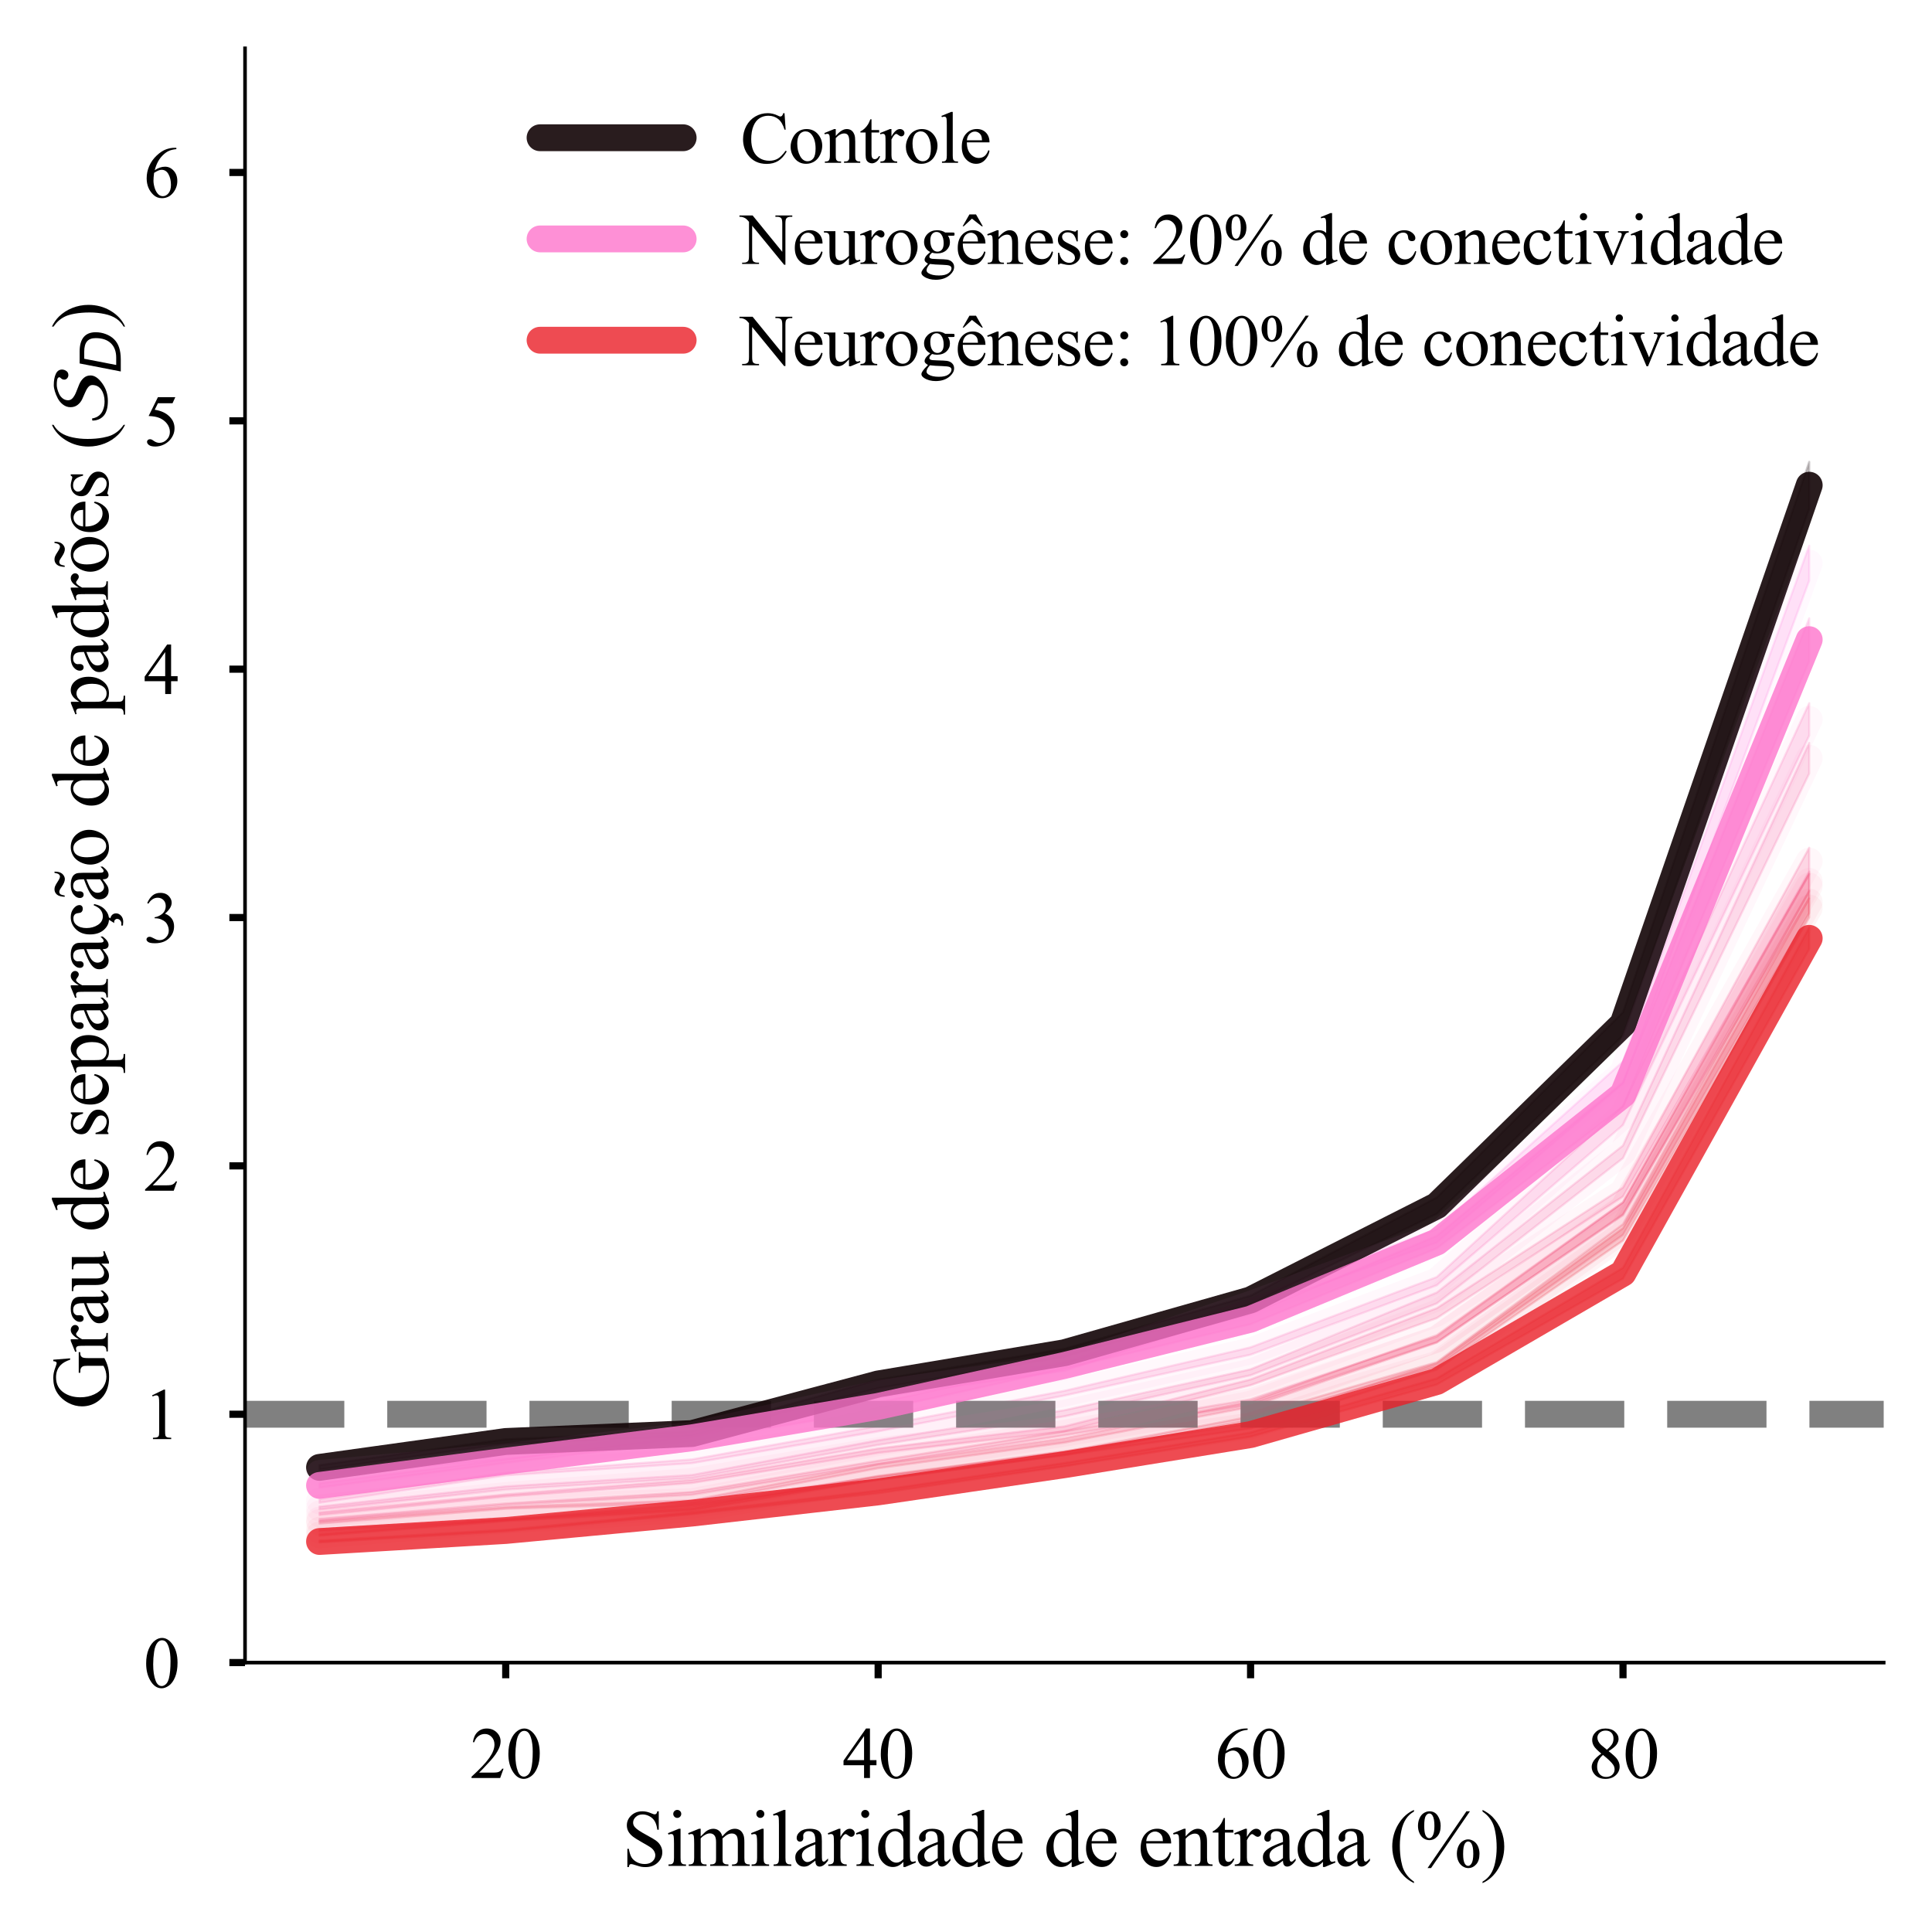 <?xml version="1.0" encoding="utf-8" standalone="no"?>
<!DOCTYPE svg PUBLIC "-//W3C//DTD SVG 1.1//EN"
  "http://www.w3.org/Graphics/SVG/1.1/DTD/svg11.dtd">
<svg xmlns:xlink="http://www.w3.org/1999/xlink" width="432pt" height="432pt" viewBox="0 0 432 432" xmlns="http://www.w3.org/2000/svg" version="1.1">
 <defs>
  <style type="text/css">*{stroke-linejoin: round; stroke-linecap: butt}</style>
 </defs>
 <g id="figure_1">
  <g id="patch_1">
   <path d="M 0 432 
L 432 432 
L 432 0 
L 0 0 
z
" style="fill: #ffffff"/>
  </g>
  <g id="axes_1">
   <g id="patch_2">
    <path d="M 54.79 371.761 
L 421.2 371.761 
L 421.2 10.8 
L 54.79 10.8 
z
" style="fill: #ffffff"/>
   </g>
   <g id="FillBetweenPolyCollection_1">
    <defs>
     <path id="m4380fefe47" d="M 71.445 -104.381 
L 71.445 -103.402 
L 113.082 -109.188 
L 154.72 -110.955 
L 196.357 -121.601 
L 237.995 -128.642 
L 279.632 -140.386 
L 321.27 -160.607 
L 362.908 -200.467 
L 404.545 -318.285 
L 404.545 -328.73 
L 404.545 -328.73 
L 362.908 -205.662 
L 321.27 -164.232 
L 279.632 -142.276 
L 237.995 -130.397 
L 196.357 -123.49 
L 154.72 -111.944 
L 113.082 -110.175 
L 71.445 -104.381 
z
" style="stroke: #120406; stroke-opacity: 0.2; stroke-width: 0.48"/>
    </defs>
    <g clip-path="url(#pf87f81bb89)">
     <use xlink:href="#m4380fefe47" x="0" y="432" style="fill: #120406; fill-opacity: 0.2; stroke: #120406; stroke-opacity: 0.2; stroke-width: 0.48"/>
    </g>
   </g>
   <g id="FillBetweenPolyCollection_2">
    <defs>
     <path id="mff2156a111" d="M 71.445 -103.085 
L 71.445 -102.005 
L 113.082 -105.729 
L 154.72 -110.442 
L 196.357 -119.566 
L 237.995 -125.462 
L 279.632 -139.095 
L 321.27 -154.173 
L 362.908 -189.65 
L 404.545 -302.182 
L 404.545 -309.986 
L 404.545 -309.986 
L 362.908 -194.655 
L 321.27 -157.166 
L 279.632 -141.614 
L 237.995 -127.202 
L 196.357 -121.28 
L 154.72 -111.659 
L 113.082 -106.865 
L 71.445 -103.085 
z
" style="stroke: #ff80df; stroke-opacity: 0.2; stroke-width: 0.48"/>
    </defs>
    <g clip-path="url(#pf87f81bb89)">
     <use xlink:href="#mff2156a111" x="0" y="432" style="fill: #ff80df; fill-opacity: 0.2; stroke: #ff80df; stroke-opacity: 0.2; stroke-width: 0.48"/>
    </g>
   </g>
   <g id="FillBetweenPolyCollection_3">
    <defs>
     <path id="m3258fe7ca3" d="M 71.445 -100.333 
L 71.445 -99.377 
L 113.082 -104.908 
L 154.72 -109.947 
L 196.357 -116.674 
L 237.995 -125.958 
L 279.632 -135.909 
L 321.27 -152.873 
L 362.908 -184.544 
L 404.545 -284.202 
L 404.545 -293.743 
L 404.545 -293.743 
L 362.908 -190.026 
L 321.27 -155.664 
L 279.632 -138.133 
L 237.995 -127.397 
L 196.357 -118.38 
L 154.72 -111.062 
L 113.082 -105.67 
L 71.445 -100.333 
z
" style="stroke: #fd75cb; stroke-opacity: 0.2; stroke-width: 0.48"/>
    </defs>
    <g clip-path="url(#pf87f81bb89)">
     <use xlink:href="#m3258fe7ca3" x="0" y="432" style="fill: #fd75cb; fill-opacity: 0.2; stroke: #fd75cb; stroke-opacity: 0.2; stroke-width: 0.48"/>
    </g>
   </g>
   <g id="FillBetweenPolyCollection_4">
    <defs>
     <path id="m4ef3c388be" d="M 71.445 -96.761 
L 71.445 -95.979 
L 113.082 -102.106 
L 154.72 -104.844 
L 196.357 -111.941 
L 237.995 -119.952 
L 279.632 -129.093 
L 321.27 -144.611 
L 362.908 -180.455 
L 404.545 -267.534 
L 404.545 -274.769 
L 404.545 -274.769 
L 362.908 -184.714 
L 321.27 -146.453 
L 279.632 -130.738 
L 237.995 -121.009 
L 196.357 -113.131 
L 154.72 -105.677 
L 113.082 -102.685 
L 71.445 -96.761 
z
" style="stroke: #fa6ab6; stroke-opacity: 0.2; stroke-width: 0.48"/>
    </defs>
    <g clip-path="url(#pf87f81bb89)">
     <use xlink:href="#m4ef3c388be" x="0" y="432" style="fill: #fa6ab6; fill-opacity: 0.2; stroke: #fa6ab6; stroke-opacity: 0.2; stroke-width: 0.48"/>
    </g>
   </g>
   <g id="FillBetweenPolyCollection_5">
    <defs>
     <path id="mcb833da465" d="M 71.445 -95.145 
L 71.445 -94.51 
L 113.082 -98.92 
L 154.72 -101.49 
L 196.357 -108.912 
L 237.995 -115.304 
L 279.632 -124.497 
L 321.27 -140.555 
L 362.908 -173.046 
L 404.545 -259.05 
L 404.545 -265.886 
L 404.545 -265.886 
L 362.908 -175.865 
L 321.27 -142.992 
L 279.632 -125.809 
L 237.995 -116.677 
L 196.357 -109.958 
L 154.72 -102.181 
L 113.082 -99.64 
L 71.445 -95.145 
z
" style="stroke: #f860a2; stroke-opacity: 0.2; stroke-width: 0.48"/>
    </defs>
    <g clip-path="url(#pf87f81bb89)">
     <use xlink:href="#mcb833da465" x="0" y="432" style="fill: #f860a2; fill-opacity: 0.2; stroke: #f860a2; stroke-opacity: 0.2; stroke-width: 0.48"/>
    </g>
   </g>
   <g id="FillBetweenPolyCollection_6">
    <defs>
     <path id="m3fe65a1f4e" d="M 71.445 -93.791 
L 71.445 -93.219 
L 113.082 -97.372 
L 154.72 -100.403 
L 196.357 -107.149 
L 237.995 -111.953 
L 279.632 -122.272 
L 321.27 -137.27 
L 362.908 -164.471 
L 404.545 -236.464 
L 404.545 -242.445 
L 404.545 -242.445 
L 362.908 -166.456 
L 321.27 -139.484 
L 279.632 -123.546 
L 237.995 -113.053 
L 196.357 -108.137 
L 154.72 -101.103 
L 113.082 -97.845 
L 71.445 -93.791 
z
" style="stroke: #f6548d; stroke-opacity: 0.2; stroke-width: 0.48"/>
    </defs>
    <g clip-path="url(#pf87f81bb89)">
     <use xlink:href="#m3fe65a1f4e" x="0" y="432" style="fill: #f6548d; fill-opacity: 0.2; stroke: #f6548d; stroke-opacity: 0.2; stroke-width: 0.48"/>
    </g>
   </g>
   <g id="FillBetweenPolyCollection_7">
    <defs>
     <path id="m12ccc9a792" d="M 71.445 -92.357 
L 71.445 -91.869 
L 113.082 -95.47 
L 154.72 -97.751 
L 196.357 -104.63 
L 237.995 -111.056 
L 279.632 -117.958 
L 321.27 -131.897 
L 362.908 -160.264 
L 404.545 -232.743 
L 404.545 -237.101 
L 404.545 -237.101 
L 362.908 -163.123 
L 321.27 -133.122 
L 279.632 -119.121 
L 237.995 -111.976 
L 196.357 -105.37 
L 154.72 -98.412 
L 113.082 -95.86 
L 71.445 -92.357 
z
" style="stroke: #f34979; stroke-opacity: 0.2; stroke-width: 0.48"/>
    </defs>
    <g clip-path="url(#pf87f81bb89)">
     <use xlink:href="#m12ccc9a792" x="0" y="432" style="fill: #f34979; fill-opacity: 0.2; stroke: #f34979; stroke-opacity: 0.2; stroke-width: 0.48"/>
    </g>
   </g>
   <g id="FillBetweenPolyCollection_8">
    <defs>
     <path id="m54a82aa629" d="M 71.445 -91.839 
L 71.445 -91.316 
L 113.082 -94.634 
L 154.72 -95.909 
L 196.357 -103.7 
L 237.995 -109.416 
L 279.632 -117.418 
L 321.27 -131.785 
L 362.908 -160.482 
L 404.545 -231.183 
L 404.545 -236.568 
L 404.545 -236.568 
L 362.908 -163.187 
L 321.27 -133.467 
L 279.632 -118.608 
L 237.995 -110.402 
L 196.357 -104.617 
L 154.72 -96.544 
L 113.082 -95.089 
L 71.445 -91.839 
z
" style="stroke: #f13f65; stroke-opacity: 0.2; stroke-width: 0.48"/>
    </defs>
    <g clip-path="url(#pf87f81bb89)">
     <use xlink:href="#m54a82aa629" x="0" y="432" style="fill: #f13f65; fill-opacity: 0.2; stroke: #f13f65; stroke-opacity: 0.2; stroke-width: 0.48"/>
    </g>
   </g>
   <g id="FillBetweenPolyCollection_9">
    <defs>
     <path id="mfffcfa3ec0" d="M 71.445 -90.067 
L 71.445 -89.646 
L 113.082 -92.1 
L 154.72 -95.231 
L 196.357 -101.054 
L 237.995 -106.658 
L 279.632 -114.494 
L 321.27 -126.396 
L 362.908 -155.886 
L 404.545 -227.821 
L 404.545 -232.814 
L 404.545 -232.814 
L 362.908 -158.263 
L 321.27 -127.427 
L 279.632 -115.275 
L 237.995 -107.378 
L 196.357 -101.842 
L 154.72 -95.721 
L 113.082 -92.359 
L 71.445 -90.067 
z
" style="stroke: #ef3350; stroke-opacity: 0.2; stroke-width: 0.48"/>
    </defs>
    <g clip-path="url(#pf87f81bb89)">
     <use xlink:href="#mfffcfa3ec0" x="0" y="432" style="fill: #ef3350; fill-opacity: 0.2; stroke: #ef3350; stroke-opacity: 0.2; stroke-width: 0.48"/>
    </g>
   </g>
   <g id="FillBetweenPolyCollection_10">
    <defs>
     <path id="maa55331866" d="M 71.445 -88.979 
L 71.445 -88.598 
L 113.082 -91.86 
L 154.72 -94.304 
L 196.357 -101.176 
L 237.995 -106.617 
L 279.632 -112.592 
L 321.27 -125.756 
L 362.908 -154.616 
L 404.545 -226.86 
L 404.545 -231.076 
L 404.545 -231.076 
L 362.908 -157.382 
L 321.27 -127.129 
L 279.632 -113.726 
L 237.995 -107.5 
L 196.357 -101.981 
L 154.72 -94.814 
L 113.082 -92.271 
L 71.445 -88.979 
z
" style="stroke: #ed293c; stroke-opacity: 0.2; stroke-width: 0.48"/>
    </defs>
    <g clip-path="url(#pf87f81bb89)">
     <use xlink:href="#maa55331866" x="0" y="432" style="fill: #ed293c; fill-opacity: 0.2; stroke: #ed293c; stroke-opacity: 0.2; stroke-width: 0.48"/>
    </g>
   </g>
   <g id="FillBetweenPolyCollection_11">
    <defs>
     <path id="md1035f544c" d="M 71.445 -87.524 
L 71.445 -87.115 
L 113.082 -89.622 
L 154.72 -93.422 
L 196.357 -98.109 
L 237.995 -104.115 
L 279.632 -110.756 
L 321.27 -122.418 
L 362.908 -146.111 
L 404.545 -219.793 
L 404.545 -224.582 
L 404.545 -224.582 
L 362.908 -148.522 
L 321.27 -123.772 
L 279.632 -111.691 
L 237.995 -104.862 
L 196.357 -98.704 
L 154.72 -93.916 
L 113.082 -89.935 
L 71.445 -87.524 
z
" style="stroke: #ea1e27; stroke-opacity: 0.2; stroke-width: 0.48"/>
    </defs>
    <g clip-path="url(#pf87f81bb89)">
     <use xlink:href="#md1035f544c" x="0" y="432" style="fill: #ea1e27; fill-opacity: 0.2; stroke: #ea1e27; stroke-opacity: 0.2; stroke-width: 0.48"/>
    </g>
   </g>
   <g id="matplotlib.axis_1">
    <g id="xtick_1">
     <g id="line2d_1">
      <defs>
       <path id="ma65bd1bba1" d="M 0 0 
L 0 3.5 
" style="stroke: #000000; stroke-width: 1.6"/>
      </defs>
      <g>
       <use xlink:href="#ma65bd1bba1" x="113.082" y="371.761" style="stroke: #000000; stroke-width: 1.6"/>
      </g>
     </g>
     <g id="text_1">
      <!-- 20 -->
      <g transform="translate(105.082 397.571) scale(0.16 -0.16)">
       <defs>
        <path id="TimesNewRomanPSMT-32" d="M 2934 816 
L 2638 0 
L 138 0 
L 138 116 
Q 1241 1122 1691 1759 
Q 2141 2397 2141 2925 
Q 2141 3328 1894 3587 
Q 1647 3847 1303 3847 
Q 991 3847 742 3664 
Q 494 3481 375 3128 
L 259 3128 
Q 338 3706 661 4015 
Q 984 4325 1469 4325 
Q 1984 4325 2329 3994 
Q 2675 3663 2675 3213 
Q 2675 2891 2525 2569 
Q 2294 2063 1775 1497 
Q 997 647 803 472 
L 1909 472 
Q 2247 472 2383 497 
Q 2519 522 2628 598 
Q 2738 675 2819 816 
L 2934 816 
z
" transform="scale(0.016)"/>
        <path id="TimesNewRomanPSMT-30" d="M 231 2094 
Q 231 2819 450 3342 
Q 669 3866 1031 4122 
Q 1313 4325 1613 4325 
Q 2100 4325 2488 3828 
Q 2972 3213 2972 2159 
Q 2972 1422 2759 906 
Q 2547 391 2217 158 
Q 1888 -75 1581 -75 
Q 975 -75 572 641 
Q 231 1244 231 2094 
z
M 844 2016 
Q 844 1141 1059 588 
Q 1238 122 1591 122 
Q 1759 122 1940 273 
Q 2122 425 2216 781 
Q 2359 1319 2359 2297 
Q 2359 3022 2209 3506 
Q 2097 3866 1919 4016 
Q 1791 4119 1609 4119 
Q 1397 4119 1231 3928 
Q 1006 3669 925 3112 
Q 844 2556 844 2016 
z
" transform="scale(0.016)"/>
       </defs>
       <use xlink:href="#TimesNewRomanPSMT-32"/>
       <use xlink:href="#TimesNewRomanPSMT-30" transform="translate(50 0)"/>
      </g>
     </g>
    </g>
    <g id="xtick_2">
     <g id="line2d_2">
      <g>
       <use xlink:href="#ma65bd1bba1" x="196.357" y="371.761" style="stroke: #000000; stroke-width: 1.6"/>
      </g>
     </g>
     <g id="text_2">
      <!-- 40 -->
      <g transform="translate(188.357 397.571) scale(0.16 -0.16)">
       <defs>
        <path id="TimesNewRomanPSMT-34" d="M 2978 1563 
L 2978 1119 
L 2409 1119 
L 2409 0 
L 1894 0 
L 1894 1119 
L 100 1119 
L 100 1519 
L 2066 4325 
L 2409 4325 
L 2409 1563 
L 2978 1563 
z
M 1894 1563 
L 1894 3666 
L 406 1563 
L 1894 1563 
z
" transform="scale(0.016)"/>
       </defs>
       <use xlink:href="#TimesNewRomanPSMT-34"/>
       <use xlink:href="#TimesNewRomanPSMT-30" transform="translate(50 0)"/>
      </g>
     </g>
    </g>
    <g id="xtick_3">
     <g id="line2d_3">
      <g>
       <use xlink:href="#ma65bd1bba1" x="279.632" y="371.761" style="stroke: #000000; stroke-width: 1.6"/>
      </g>
     </g>
     <g id="text_3">
      <!-- 60 -->
      <g transform="translate(271.632 397.571) scale(0.16 -0.16)">
       <defs>
        <path id="TimesNewRomanPSMT-36" d="M 2869 4325 
L 2869 4209 
Q 2456 4169 2195 4045 
Q 1934 3922 1679 3669 
Q 1425 3416 1258 3105 
Q 1091 2794 978 2366 
Q 1428 2675 1881 2675 
Q 2316 2675 2634 2325 
Q 2953 1975 2953 1425 
Q 2953 894 2631 456 
Q 2244 -75 1606 -75 
Q 1172 -75 869 213 
Q 275 772 275 1663 
Q 275 2231 503 2743 
Q 731 3256 1154 3653 
Q 1578 4050 1965 4187 
Q 2353 4325 2688 4325 
L 2869 4325 
z
M 925 2138 
Q 869 1716 869 1456 
Q 869 1156 980 804 
Q 1091 453 1309 247 
Q 1469 100 1697 100 
Q 1969 100 2183 356 
Q 2397 613 2397 1088 
Q 2397 1622 2184 2012 
Q 1972 2403 1581 2403 
Q 1463 2403 1327 2353 
Q 1191 2303 925 2138 
z
" transform="scale(0.016)"/>
       </defs>
       <use xlink:href="#TimesNewRomanPSMT-36"/>
       <use xlink:href="#TimesNewRomanPSMT-30" transform="translate(50 0)"/>
      </g>
     </g>
    </g>
    <g id="xtick_4">
     <g id="line2d_4">
      <g>
       <use xlink:href="#ma65bd1bba1" x="362.908" y="371.761" style="stroke: #000000; stroke-width: 1.6"/>
      </g>
     </g>
     <g id="text_4">
      <!-- 80 -->
      <g transform="translate(354.908 397.571) scale(0.16 -0.16)">
       <defs>
        <path id="TimesNewRomanPSMT-38" d="M 1228 2134 
Q 725 2547 579 2797 
Q 434 3047 434 3316 
Q 434 3728 753 4026 
Q 1072 4325 1600 4325 
Q 2113 4325 2425 4047 
Q 2738 3769 2738 3413 
Q 2738 3175 2569 2928 
Q 2400 2681 1866 2347 
Q 2416 1922 2594 1678 
Q 2831 1359 2831 1006 
Q 2831 559 2490 242 
Q 2150 -75 1597 -75 
Q 994 -75 656 303 
Q 388 606 388 966 
Q 388 1247 577 1523 
Q 766 1800 1228 2134 
z
M 1719 2469 
Q 2094 2806 2194 3001 
Q 2294 3197 2294 3444 
Q 2294 3772 2109 3958 
Q 1925 4144 1606 4144 
Q 1288 4144 1088 3959 
Q 888 3775 888 3528 
Q 888 3366 970 3203 
Q 1053 3041 1206 2894 
L 1719 2469 
z
M 1375 2016 
Q 1116 1797 991 1539 
Q 866 1281 866 981 
Q 866 578 1086 336 
Q 1306 94 1647 94 
Q 1984 94 2187 284 
Q 2391 475 2391 747 
Q 2391 972 2272 1150 
Q 2050 1481 1375 2016 
z
" transform="scale(0.016)"/>
       </defs>
       <use xlink:href="#TimesNewRomanPSMT-38"/>
       <use xlink:href="#TimesNewRomanPSMT-30" transform="translate(50 0)"/>
      </g>
     </g>
    </g>
    <g id="text_5">
     <!-- Similaridade de entrada (%) -->
     <g transform="translate(139.038 417.215) scale(0.176 -0.176)">
      <defs>
       <path id="TimesNewRomanPSMT-53" d="M 2934 4334 
L 2934 2869 
L 2819 2869 
Q 2763 3291 2617 3541 
Q 2472 3791 2203 3937 
Q 1934 4084 1647 4084 
Q 1322 4084 1109 3886 
Q 897 3688 897 3434 
Q 897 3241 1031 3081 
Q 1225 2847 1953 2456 
Q 2547 2138 2764 1967 
Q 2981 1797 3098 1565 
Q 3216 1334 3216 1081 
Q 3216 600 2842 251 
Q 2469 -97 1881 -97 
Q 1697 -97 1534 -69 
Q 1438 -53 1133 45 
Q 828 144 747 144 
Q 669 144 623 97 
Q 578 50 556 -97 
L 441 -97 
L 441 1356 
L 556 1356 
Q 638 900 775 673 
Q 913 447 1195 297 
Q 1478 147 1816 147 
Q 2206 147 2432 353 
Q 2659 559 2659 841 
Q 2659 997 2573 1156 
Q 2488 1316 2306 1453 
Q 2184 1547 1640 1851 
Q 1097 2156 867 2337 
Q 638 2519 519 2737 
Q 400 2956 400 3219 
Q 400 3675 750 4004 
Q 1100 4334 1641 4334 
Q 1978 4334 2356 4169 
Q 2531 4091 2603 4091 
Q 2684 4091 2736 4139 
Q 2788 4188 2819 4334 
L 2934 4334 
z
" transform="scale(0.016)"/>
       <path id="TimesNewRomanPSMT-69" d="M 928 4444 
Q 1059 4444 1151 4351 
Q 1244 4259 1244 4128 
Q 1244 3997 1151 3903 
Q 1059 3809 928 3809 
Q 797 3809 703 3903 
Q 609 3997 609 4128 
Q 609 4259 701 4351 
Q 794 4444 928 4444 
z
M 1188 2947 
L 1188 647 
Q 1188 378 1227 289 
Q 1266 200 1342 156 
Q 1419 113 1622 113 
L 1622 0 
L 231 0 
L 231 113 
Q 441 113 512 153 
Q 584 194 626 287 
Q 669 381 669 647 
L 669 1750 
Q 669 2216 641 2353 
Q 619 2453 572 2492 
Q 525 2531 444 2531 
Q 356 2531 231 2484 
L 188 2597 
L 1050 2947 
L 1188 2947 
z
" transform="scale(0.016)"/>
       <path id="TimesNewRomanPSMT-6d" d="M 1050 2338 
Q 1363 2650 1419 2697 
Q 1559 2816 1721 2881 
Q 1884 2947 2044 2947 
Q 2313 2947 2506 2790 
Q 2700 2634 2766 2338 
Q 3088 2713 3309 2830 
Q 3531 2947 3766 2947 
Q 3994 2947 4170 2830 
Q 4347 2713 4450 2447 
Q 4519 2266 4519 1878 
L 4519 647 
Q 4519 378 4559 278 
Q 4591 209 4675 161 
Q 4759 113 4950 113 
L 4950 0 
L 3538 0 
L 3538 113 
L 3597 113 
Q 3781 113 3884 184 
Q 3956 234 3988 344 
Q 4000 397 4000 647 
L 4000 1878 
Q 4000 2228 3916 2372 
Q 3794 2572 3525 2572 
Q 3359 2572 3192 2489 
Q 3025 2406 2788 2181 
L 2781 2147 
L 2788 2013 
L 2788 647 
Q 2788 353 2820 281 
Q 2853 209 2943 161 
Q 3034 113 3253 113 
L 3253 0 
L 1806 0 
L 1806 113 
Q 2044 113 2133 169 
Q 2222 225 2256 338 
Q 2272 391 2272 647 
L 2272 1878 
Q 2272 2228 2169 2381 
Q 2031 2581 1784 2581 
Q 1616 2581 1450 2491 
Q 1191 2353 1050 2181 
L 1050 647 
Q 1050 366 1089 281 
Q 1128 197 1204 155 
Q 1281 113 1516 113 
L 1516 0 
L 100 0 
L 100 113 
Q 297 113 375 155 
Q 453 197 493 289 
Q 534 381 534 647 
L 534 1741 
Q 534 2213 506 2350 
Q 484 2453 437 2492 
Q 391 2531 309 2531 
Q 222 2531 100 2484 
L 53 2597 
L 916 2947 
L 1050 2947 
L 1050 2338 
z
" transform="scale(0.016)"/>
       <path id="TimesNewRomanPSMT-6c" d="M 1184 4444 
L 1184 647 
Q 1184 378 1223 290 
Q 1263 203 1344 158 
Q 1425 113 1647 113 
L 1647 0 
L 244 0 
L 244 113 
Q 441 113 512 153 
Q 584 194 625 287 
Q 666 381 666 647 
L 666 3247 
Q 666 3731 644 3842 
Q 622 3953 573 3993 
Q 525 4034 450 4034 
Q 369 4034 244 3984 
L 191 4094 
L 1044 4444 
L 1184 4444 
z
" transform="scale(0.016)"/>
       <path id="TimesNewRomanPSMT-61" d="M 1822 413 
Q 1381 72 1269 19 
Q 1100 -59 909 -59 
Q 613 -59 420 144 
Q 228 347 228 678 
Q 228 888 322 1041 
Q 450 1253 767 1440 
Q 1084 1628 1822 1897 
L 1822 2009 
Q 1822 2438 1686 2597 
Q 1550 2756 1291 2756 
Q 1094 2756 978 2650 
Q 859 2544 859 2406 
L 866 2225 
Q 866 2081 792 2003 
Q 719 1925 600 1925 
Q 484 1925 411 2006 
Q 338 2088 338 2228 
Q 338 2497 613 2722 
Q 888 2947 1384 2947 
Q 1766 2947 2009 2819 
Q 2194 2722 2281 2516 
Q 2338 2381 2338 1966 
L 2338 994 
Q 2338 584 2353 492 
Q 2369 400 2405 369 
Q 2441 338 2488 338 
Q 2538 338 2575 359 
Q 2641 400 2828 588 
L 2828 413 
Q 2478 -56 2159 -56 
Q 2006 -56 1915 50 
Q 1825 156 1822 413 
z
M 1822 616 
L 1822 1706 
Q 1350 1519 1213 1441 
Q 966 1303 859 1153 
Q 753 1003 753 825 
Q 753 600 887 451 
Q 1022 303 1197 303 
Q 1434 303 1822 616 
z
" transform="scale(0.016)"/>
       <path id="TimesNewRomanPSMT-72" d="M 1038 2947 
L 1038 2303 
Q 1397 2947 1775 2947 
Q 1947 2947 2059 2842 
Q 2172 2738 2172 2600 
Q 2172 2478 2090 2393 
Q 2009 2309 1897 2309 
Q 1788 2309 1652 2417 
Q 1516 2525 1450 2525 
Q 1394 2525 1328 2463 
Q 1188 2334 1038 2041 
L 1038 669 
Q 1038 431 1097 309 
Q 1138 225 1241 169 
Q 1344 113 1538 113 
L 1538 0 
L 72 0 
L 72 113 
Q 291 113 397 181 
Q 475 231 506 341 
Q 522 394 522 644 
L 522 1753 
Q 522 2253 501 2348 
Q 481 2444 426 2487 
Q 372 2531 291 2531 
Q 194 2531 72 2484 
L 41 2597 
L 906 2947 
L 1038 2947 
z
" transform="scale(0.016)"/>
       <path id="TimesNewRomanPSMT-64" d="M 2222 322 
Q 2013 103 1813 7 
Q 1613 -88 1381 -88 
Q 913 -88 563 304 
Q 213 697 213 1313 
Q 213 1928 600 2439 
Q 988 2950 1597 2950 
Q 1975 2950 2222 2709 
L 2222 3238 
Q 2222 3728 2198 3840 
Q 2175 3953 2125 3993 
Q 2075 4034 2000 4034 
Q 1919 4034 1784 3984 
L 1744 4094 
L 2597 4444 
L 2738 4444 
L 2738 1134 
Q 2738 631 2761 520 
Q 2784 409 2836 365 
Q 2888 322 2956 322 
Q 3041 322 3181 375 
L 3216 266 
L 2366 -88 
L 2222 -88 
L 2222 322 
z
M 2222 541 
L 2222 2016 
Q 2203 2228 2109 2403 
Q 2016 2578 1861 2667 
Q 1706 2756 1559 2756 
Q 1284 2756 1069 2509 
Q 784 2184 784 1559 
Q 784 928 1059 592 
Q 1334 256 1672 256 
Q 1956 256 2222 541 
z
" transform="scale(0.016)"/>
       <path id="TimesNewRomanPSMT-65" d="M 681 1784 
Q 678 1147 991 784 
Q 1303 422 1725 422 
Q 2006 422 2214 576 
Q 2422 731 2563 1106 
L 2659 1044 
Q 2594 616 2278 264 
Q 1963 -88 1488 -88 
Q 972 -88 605 314 
Q 238 716 238 1394 
Q 238 2128 614 2539 
Q 991 2950 1559 2950 
Q 2041 2950 2350 2633 
Q 2659 2316 2659 1784 
L 681 1784 
z
M 681 1966 
L 2006 1966 
Q 1991 2241 1941 2353 
Q 1863 2528 1708 2628 
Q 1553 2728 1384 2728 
Q 1125 2728 920 2526 
Q 716 2325 681 1966 
z
" transform="scale(0.016)"/>
       <path id="TimesNewRomanPSMT-20" transform="scale(0.016)"/>
       <path id="TimesNewRomanPSMT-6e" d="M 1034 2341 
Q 1538 2947 1994 2947 
Q 2228 2947 2397 2830 
Q 2566 2713 2666 2444 
Q 2734 2256 2734 1869 
L 2734 647 
Q 2734 375 2778 278 
Q 2813 200 2889 156 
Q 2966 113 3172 113 
L 3172 0 
L 1756 0 
L 1756 113 
L 1816 113 
Q 2016 113 2095 173 
Q 2175 234 2206 353 
Q 2219 400 2219 647 
L 2219 1819 
Q 2219 2209 2117 2386 
Q 2016 2563 1775 2563 
Q 1403 2563 1034 2156 
L 1034 647 
Q 1034 356 1069 288 
Q 1113 197 1189 155 
Q 1266 113 1500 113 
L 1500 0 
L 84 0 
L 84 113 
L 147 113 
Q 366 113 442 223 
Q 519 334 519 647 
L 519 1709 
Q 519 2225 495 2337 
Q 472 2450 423 2490 
Q 375 2531 294 2531 
Q 206 2531 84 2484 
L 38 2597 
L 900 2947 
L 1034 2947 
L 1034 2341 
z
" transform="scale(0.016)"/>
       <path id="TimesNewRomanPSMT-74" d="M 1031 3803 
L 1031 2863 
L 1700 2863 
L 1700 2644 
L 1031 2644 
L 1031 788 
Q 1031 509 1111 412 
Q 1191 316 1316 316 
Q 1419 316 1516 380 
Q 1613 444 1666 569 
L 1788 569 
Q 1678 263 1478 108 
Q 1278 -47 1066 -47 
Q 922 -47 784 33 
Q 647 113 581 261 
Q 516 409 516 719 
L 516 2644 
L 63 2644 
L 63 2747 
Q 234 2816 414 2980 
Q 594 3144 734 3369 
Q 806 3488 934 3803 
L 1031 3803 
z
" transform="scale(0.016)"/>
       <path id="TimesNewRomanPSMT-28" d="M 1988 -1253 
L 1988 -1369 
Q 1516 -1131 1200 -813 
Q 750 -359 506 256 
Q 263 872 263 1534 
Q 263 2503 741 3301 
Q 1219 4100 1988 4444 
L 1988 4313 
Q 1603 4100 1356 3731 
Q 1109 3363 987 2797 
Q 866 2231 866 1616 
Q 866 947 969 400 
Q 1050 -31 1165 -292 
Q 1281 -553 1476 -793 
Q 1672 -1034 1988 -1253 
z
" transform="scale(0.016)"/>
       <path id="TimesNewRomanPSMT-25" d="M 4350 4334 
L 1263 -175 
L 984 -175 
L 4072 4334 
L 4350 4334 
z
M 1138 4334 
Q 1559 4334 1792 3984 
Q 2025 3634 2025 3181 
Q 2025 2638 1762 2341 
Q 1500 2044 1131 2044 
Q 884 2044 678 2180 
Q 472 2316 348 2584 
Q 225 2853 225 3181 
Q 225 3509 350 3786 
Q 475 4063 692 4198 
Q 909 4334 1138 4334 
z
M 1128 4159 
Q 969 4159 845 3971 
Q 722 3784 722 3184 
Q 722 2750 791 2522 
Q 844 2350 956 2256 
Q 1022 2200 1119 2200 
Q 1269 2200 1375 2363 
Q 1531 2603 1531 3166 
Q 1531 3759 1378 4000 
Q 1278 4159 1128 4159 
z
M 4206 2103 
Q 4428 2103 4648 1962 
Q 4869 1822 4989 1553 
Q 5109 1284 5109 963 
Q 5109 409 4843 117 
Q 4578 -175 4216 -175 
Q 3988 -175 3773 -34 
Q 3559 106 3436 367 
Q 3313 628 3313 963 
Q 3313 1291 3436 1562 
Q 3559 1834 3773 1968 
Q 3988 2103 4206 2103 
z
M 4209 1938 
Q 4059 1938 3950 1769 
Q 3809 1550 3809 941 
Q 3809 381 3953 159 
Q 4059 0 4209 0 
Q 4353 0 4466 172 
Q 4616 400 4616 956 
Q 4616 1544 4466 1778 
Q 4363 1938 4209 1938 
z
" transform="scale(0.016)"/>
       <path id="TimesNewRomanPSMT-29" d="M 144 4313 
L 144 4444 
Q 619 4209 934 3891 
Q 1381 3434 1625 2820 
Q 1869 2206 1869 1541 
Q 1869 572 1392 -226 
Q 916 -1025 144 -1369 
L 144 -1253 
Q 528 -1038 776 -670 
Q 1025 -303 1145 264 
Q 1266 831 1266 1447 
Q 1266 2113 1163 2663 
Q 1084 3094 967 3353 
Q 850 3613 656 3853 
Q 463 4094 144 4313 
z
" transform="scale(0.016)"/>
      </defs>
      <use xlink:href="#TimesNewRomanPSMT-53"/>
      <use xlink:href="#TimesNewRomanPSMT-69" transform="translate(55.615 0)"/>
      <use xlink:href="#TimesNewRomanPSMT-6d" transform="translate(83.398 0)"/>
      <use xlink:href="#TimesNewRomanPSMT-69" transform="translate(161.182 0)"/>
      <use xlink:href="#TimesNewRomanPSMT-6c" transform="translate(188.965 0)"/>
      <use xlink:href="#TimesNewRomanPSMT-61" transform="translate(216.748 0)"/>
      <use xlink:href="#TimesNewRomanPSMT-72" transform="translate(261.133 0)"/>
      <use xlink:href="#TimesNewRomanPSMT-69" transform="translate(294.434 0)"/>
      <use xlink:href="#TimesNewRomanPSMT-64" transform="translate(322.217 0)"/>
      <use xlink:href="#TimesNewRomanPSMT-61" transform="translate(372.217 0)"/>
      <use xlink:href="#TimesNewRomanPSMT-64" transform="translate(416.602 0)"/>
      <use xlink:href="#TimesNewRomanPSMT-65" transform="translate(466.602 0)"/>
      <use xlink:href="#TimesNewRomanPSMT-20" transform="translate(510.986 0)"/>
      <use xlink:href="#TimesNewRomanPSMT-64" transform="translate(535.986 0)"/>
      <use xlink:href="#TimesNewRomanPSMT-65" transform="translate(585.986 0)"/>
      <use xlink:href="#TimesNewRomanPSMT-20" transform="translate(630.371 0)"/>
      <use xlink:href="#TimesNewRomanPSMT-65" transform="translate(655.371 0)"/>
      <use xlink:href="#TimesNewRomanPSMT-6e" transform="translate(699.756 0)"/>
      <use xlink:href="#TimesNewRomanPSMT-74" transform="translate(749.756 0)"/>
      <use xlink:href="#TimesNewRomanPSMT-72" transform="translate(777.539 0)"/>
      <use xlink:href="#TimesNewRomanPSMT-61" transform="translate(810.84 0)"/>
      <use xlink:href="#TimesNewRomanPSMT-64" transform="translate(855.225 0)"/>
      <use xlink:href="#TimesNewRomanPSMT-61" transform="translate(905.225 0)"/>
      <use xlink:href="#TimesNewRomanPSMT-20" transform="translate(949.609 0)"/>
      <use xlink:href="#TimesNewRomanPSMT-28" transform="translate(974.609 0)"/>
      <use xlink:href="#TimesNewRomanPSMT-25" transform="translate(1007.91 0)"/>
      <use xlink:href="#TimesNewRomanPSMT-29" transform="translate(1091.211 0)"/>
     </g>
    </g>
   </g>
   <g id="matplotlib.axis_2">
    <g id="ytick_1">
     <g id="line2d_5">
      <defs>
       <path id="m744cc0e557" d="M 0 0 
L -3.5 0 
" style="stroke: #000000; stroke-width: 1.6"/>
      </defs>
      <g>
       <use xlink:href="#m744cc0e557" x="54.79" y="371.761" style="stroke: #000000; stroke-width: 1.6"/>
      </g>
     </g>
     <g id="text_6">
      <!-- 0 -->
      <g transform="translate(32.09 377.316) scale(0.16 -0.16)">
       <use xlink:href="#TimesNewRomanPSMT-30"/>
      </g>
     </g>
    </g>
    <g id="ytick_2">
     <g id="line2d_6">
      <g>
       <use xlink:href="#m744cc0e557" x="54.79" y="316.229" style="stroke: #000000; stroke-width: 1.6"/>
      </g>
     </g>
     <g id="text_7">
      <!-- 1 -->
      <g transform="translate(32.09 321.784) scale(0.16 -0.16)">
       <defs>
        <path id="TimesNewRomanPSMT-31" d="M 750 3822 
L 1781 4325 
L 1884 4325 
L 1884 747 
Q 1884 391 1914 303 
Q 1944 216 2037 169 
Q 2131 122 2419 116 
L 2419 0 
L 825 0 
L 825 116 
Q 1125 122 1212 167 
Q 1300 213 1334 289 
Q 1369 366 1369 747 
L 1369 3034 
Q 1369 3497 1338 3628 
Q 1316 3728 1258 3775 
Q 1200 3822 1119 3822 
Q 1003 3822 797 3725 
L 750 3822 
z
" transform="scale(0.016)"/>
       </defs>
       <use xlink:href="#TimesNewRomanPSMT-31"/>
      </g>
     </g>
    </g>
    <g id="ytick_3">
     <g id="line2d_7">
      <g>
       <use xlink:href="#m744cc0e557" x="54.79" y="260.696" style="stroke: #000000; stroke-width: 1.6"/>
      </g>
     </g>
     <g id="text_8">
      <!-- 2 -->
      <g transform="translate(32.09 266.251) scale(0.16 -0.16)">
       <use xlink:href="#TimesNewRomanPSMT-32"/>
      </g>
     </g>
    </g>
    <g id="ytick_4">
     <g id="line2d_8">
      <g>
       <use xlink:href="#m744cc0e557" x="54.79" y="205.164" style="stroke: #000000; stroke-width: 1.6"/>
      </g>
     </g>
     <g id="text_9">
      <!-- 3 -->
      <g transform="translate(32.09 210.719) scale(0.16 -0.16)">
       <defs>
        <path id="TimesNewRomanPSMT-33" d="M 325 3431 
Q 506 3859 782 4092 
Q 1059 4325 1472 4325 
Q 1981 4325 2253 3994 
Q 2459 3747 2459 3466 
Q 2459 3003 1878 2509 
Q 2269 2356 2469 2072 
Q 2669 1788 2669 1403 
Q 2669 853 2319 450 
Q 1863 -75 997 -75 
Q 569 -75 414 31 
Q 259 138 259 259 
Q 259 350 332 419 
Q 406 488 509 488 
Q 588 488 669 463 
Q 722 447 909 348 
Q 1097 250 1169 231 
Q 1284 197 1416 197 
Q 1734 197 1970 444 
Q 2206 691 2206 1028 
Q 2206 1275 2097 1509 
Q 2016 1684 1919 1775 
Q 1784 1900 1550 2001 
Q 1316 2103 1072 2103 
L 972 2103 
L 972 2197 
Q 1219 2228 1467 2375 
Q 1716 2522 1828 2728 
Q 1941 2934 1941 3181 
Q 1941 3503 1739 3701 
Q 1538 3900 1238 3900 
Q 753 3900 428 3381 
L 325 3431 
z
" transform="scale(0.016)"/>
       </defs>
       <use xlink:href="#TimesNewRomanPSMT-33"/>
      </g>
     </g>
    </g>
    <g id="ytick_5">
     <g id="line2d_9">
      <g>
       <use xlink:href="#m744cc0e557" x="54.79" y="149.631" style="stroke: #000000; stroke-width: 1.6"/>
      </g>
     </g>
     <g id="text_10">
      <!-- 4 -->
      <g transform="translate(32.09 155.186) scale(0.16 -0.16)">
       <use xlink:href="#TimesNewRomanPSMT-34"/>
      </g>
     </g>
    </g>
    <g id="ytick_6">
     <g id="line2d_10">
      <g>
       <use xlink:href="#m744cc0e557" x="54.79" y="94.099" style="stroke: #000000; stroke-width: 1.6"/>
      </g>
     </g>
     <g id="text_11">
      <!-- 5 -->
      <g transform="translate(32.09 99.654) scale(0.16 -0.16)">
       <defs>
        <path id="TimesNewRomanPSMT-35" d="M 2778 4238 
L 2534 3706 
L 1259 3706 
L 981 3138 
Q 1809 3016 2294 2522 
Q 2709 2097 2709 1522 
Q 2709 1188 2573 903 
Q 2438 619 2231 419 
Q 2025 219 1772 97 
Q 1413 -75 1034 -75 
Q 653 -75 479 54 
Q 306 184 306 341 
Q 306 428 378 495 
Q 450 563 559 563 
Q 641 563 702 538 
Q 763 513 909 409 
Q 1144 247 1384 247 
Q 1750 247 2026 523 
Q 2303 800 2303 1197 
Q 2303 1581 2056 1914 
Q 1809 2247 1375 2428 
Q 1034 2569 447 2591 
L 1259 4238 
L 2778 4238 
z
" transform="scale(0.016)"/>
       </defs>
       <use xlink:href="#TimesNewRomanPSMT-35"/>
      </g>
     </g>
    </g>
    <g id="ytick_7">
     <g id="line2d_11">
      <g>
       <use xlink:href="#m744cc0e557" x="54.79" y="38.566" style="stroke: #000000; stroke-width: 1.6"/>
      </g>
     </g>
     <g id="text_12">
      <!-- 6 -->
      <g transform="translate(32.09 44.121) scale(0.16 -0.16)">
       <use xlink:href="#TimesNewRomanPSMT-36"/>
      </g>
     </g>
    </g>
    <g id="text_13">
     <!-- Grau de separação de padrões ($\mathcal{S}_D$) -->
     <g transform="translate(24.218 315.097) rotate(-90) scale(0.176 -0.176)">
      <defs>
       <path id="TimesNewRomanPSMT-47" d="M 3928 4334 
L 4038 2997 
L 3928 2997 
Q 3763 3497 3500 3750 
Q 3122 4116 2528 4116 
Q 1719 4116 1297 3475 
Q 944 2934 944 2188 
Q 944 1581 1178 1081 
Q 1413 581 1792 348 
Q 2172 116 2572 116 
Q 2806 116 3025 175 
Q 3244 234 3447 350 
L 3447 1575 
Q 3447 1894 3398 1992 
Q 3350 2091 3248 2142 
Q 3147 2194 2891 2194 
L 2891 2313 
L 4531 2313 
L 4531 2194 
L 4453 2194 
Q 4209 2194 4119 2031 
Q 4056 1916 4056 1575 
L 4056 278 
Q 3697 84 3347 -6 
Q 2997 -97 2569 -97 
Q 1341 -97 703 691 
Q 225 1281 225 2053 
Q 225 2613 494 3125 
Q 813 3734 1369 4063 
Q 1834 4334 2469 4334 
Q 2700 4334 2889 4296 
Q 3078 4259 3425 4131 
Q 3600 4066 3659 4066 
Q 3719 4066 3761 4120 
Q 3803 4175 3813 4334 
L 3928 4334 
z
" transform="scale(0.016)"/>
       <path id="TimesNewRomanPSMT-75" d="M 2709 2863 
L 2709 1128 
Q 2709 631 2732 520 
Q 2756 409 2807 365 
Q 2859 322 2928 322 
Q 3025 322 3147 375 
L 3191 266 
L 2334 -88 
L 2194 -88 
L 2194 519 
Q 1825 119 1631 15 
Q 1438 -88 1222 -88 
Q 981 -88 804 51 
Q 628 191 559 409 
Q 491 628 491 1028 
L 491 2306 
Q 491 2509 447 2587 
Q 403 2666 317 2708 
Q 231 2750 6 2747 
L 6 2863 
L 1009 2863 
L 1009 947 
Q 1009 547 1148 422 
Q 1288 297 1484 297 
Q 1619 297 1789 381 
Q 1959 466 2194 703 
L 2194 2325 
Q 2194 2569 2105 2655 
Q 2016 2741 1734 2747 
L 1734 2863 
L 2709 2863 
z
" transform="scale(0.016)"/>
       <path id="TimesNewRomanPSMT-73" d="M 2050 2947 
L 2050 1972 
L 1947 1972 
Q 1828 2431 1642 2597 
Q 1456 2763 1169 2763 
Q 950 2763 815 2647 
Q 681 2531 681 2391 
Q 681 2216 781 2091 
Q 878 1963 1175 1819 
L 1631 1597 
Q 2266 1288 2266 781 
Q 2266 391 1970 151 
Q 1675 -88 1309 -88 
Q 1047 -88 709 6 
Q 606 38 541 38 
Q 469 38 428 -44 
L 325 -44 
L 325 978 
L 428 978 
Q 516 541 762 319 
Q 1009 97 1316 97 
Q 1531 97 1667 223 
Q 1803 350 1803 528 
Q 1803 744 1651 891 
Q 1500 1038 1047 1263 
Q 594 1488 453 1669 
Q 313 1847 313 2119 
Q 313 2472 555 2709 
Q 797 2947 1181 2947 
Q 1350 2947 1591 2875 
Q 1750 2828 1803 2828 
Q 1853 2828 1881 2850 
Q 1909 2872 1947 2947 
L 2050 2947 
z
" transform="scale(0.016)"/>
       <path id="TimesNewRomanPSMT-70" d="M -6 2578 
L 875 2934 
L 994 2934 
L 994 2266 
Q 1216 2644 1439 2795 
Q 1663 2947 1909 2947 
Q 2341 2947 2628 2609 
Q 2981 2197 2981 1534 
Q 2981 794 2556 309 
Q 2206 -88 1675 -88 
Q 1444 -88 1275 -22 
Q 1150 25 994 166 
L 994 -706 
Q 994 -1000 1030 -1079 
Q 1066 -1159 1155 -1206 
Q 1244 -1253 1478 -1253 
L 1478 -1369 
L -22 -1369 
L -22 -1253 
L 56 -1253 
Q 228 -1256 350 -1188 
Q 409 -1153 442 -1076 
Q 475 -1000 475 -688 
L 475 2019 
Q 475 2297 450 2372 
Q 425 2447 370 2484 
Q 316 2522 222 2522 
Q 147 2522 31 2478 
L -6 2578 
z
M 994 2081 
L 994 1013 
Q 994 666 1022 556 
Q 1066 375 1236 237 
Q 1406 100 1666 100 
Q 1978 100 2172 344 
Q 2425 663 2425 1241 
Q 2425 1897 2138 2250 
Q 1938 2494 1663 2494 
Q 1513 2494 1366 2419 
Q 1253 2363 994 2081 
z
" transform="scale(0.016)"/>
       <path id="TimesNewRomanPSMT-e7" d="M 2631 1088 
Q 2516 522 2178 217 
Q 1841 -88 1431 -88 
Q 944 -88 581 321 
Q 219 731 219 1428 
Q 219 2103 620 2525 
Q 1022 2947 1584 2947 
Q 2006 2947 2278 2723 
Q 2550 2500 2550 2259 
Q 2550 2141 2473 2067 
Q 2397 1994 2259 1994 
Q 2075 1994 1981 2113 
Q 1928 2178 1911 2362 
Q 1894 2547 1784 2644 
Q 1675 2738 1481 2738 
Q 1169 2738 978 2506 
Q 725 2200 725 1697 
Q 725 1184 976 792 
Q 1228 400 1656 400 
Q 1963 400 2206 609 
Q 2378 753 2541 1131 
L 2631 1088 
z
M 1469 50 
L 1656 50 
L 1500 -197 
Q 1697 -247 1794 -365 
Q 1891 -484 1891 -653 
Q 1891 -878 1703 -1048 
Q 1516 -1219 1219 -1219 
Q 1103 -1219 925 -1197 
L 925 -1063 
Q 1013 -1075 1075 -1075 
Q 1234 -1075 1343 -970 
Q 1453 -866 1453 -731 
Q 1453 -638 1381 -569 
Q 1309 -500 1203 -500 
Q 1172 -500 1122 -506 
L 1469 50 
z
" transform="scale(0.016)"/>
       <path id="TimesNewRomanPSMT-e3" d="M 1822 413 
Q 1381 72 1269 19 
Q 1100 -59 909 -59 
Q 613 -59 420 144 
Q 228 347 228 678 
Q 228 888 322 1041 
Q 450 1253 767 1440 
Q 1084 1628 1822 1897 
L 1822 2009 
Q 1822 2438 1686 2597 
Q 1550 2756 1291 2756 
Q 1094 2756 978 2650 
Q 859 2544 859 2406 
L 866 2225 
Q 866 2081 792 2003 
Q 719 1925 600 1925 
Q 484 1925 411 2006 
Q 338 2088 338 2228 
Q 338 2497 613 2722 
Q 888 2947 1384 2947 
Q 1766 2947 2009 2819 
Q 2194 2722 2281 2516 
Q 2338 2381 2338 1966 
L 2338 994 
Q 2338 584 2353 492 
Q 2369 400 2405 369 
Q 2441 338 2488 338 
Q 2538 338 2575 359 
Q 2641 400 2828 588 
L 2828 413 
Q 2478 -56 2159 -56 
Q 2006 -56 1915 50 
Q 1825 156 1822 413 
z
M 1822 616 
L 1822 1706 
Q 1350 1519 1213 1441 
Q 966 1303 859 1153 
Q 753 1003 753 825 
Q 753 600 887 451 
Q 1022 303 1197 303 
Q 1434 303 1822 616 
z
M 534 3428 
L 434 3428 
Q 447 3856 612 4047 
Q 778 4238 1022 4238 
Q 1150 4238 1256 4197 
Q 1397 4144 1655 3973 
Q 1913 3803 2038 3803 
Q 2138 3803 2214 3887 
Q 2291 3972 2334 4238 
L 2431 4238 
Q 2434 3947 2354 3776 
Q 2275 3606 2129 3511 
Q 1984 3416 1838 3416 
Q 1591 3416 1225 3666 
Q 1028 3800 959 3828 
Q 891 3856 825 3856 
Q 697 3856 622 3744 
Q 588 3691 534 3428 
z
" transform="scale(0.016)"/>
       <path id="TimesNewRomanPSMT-6f" d="M 1600 2947 
Q 2250 2947 2644 2453 
Q 2978 2031 2978 1484 
Q 2978 1100 2793 706 
Q 2609 313 2286 112 
Q 1963 -88 1566 -88 
Q 919 -88 538 428 
Q 216 863 216 1403 
Q 216 1797 411 2186 
Q 606 2575 925 2761 
Q 1244 2947 1600 2947 
z
M 1503 2744 
Q 1338 2744 1170 2645 
Q 1003 2547 900 2300 
Q 797 2053 797 1666 
Q 797 1041 1045 587 
Q 1294 134 1700 134 
Q 2003 134 2200 384 
Q 2397 634 2397 1244 
Q 2397 2006 2069 2444 
Q 1847 2744 1503 2744 
z
" transform="scale(0.016)"/>
       <path id="TimesNewRomanPSMT-f5" d="M 1600 2947 
Q 2250 2947 2644 2453 
Q 2978 2031 2978 1484 
Q 2978 1100 2793 706 
Q 2609 313 2286 112 
Q 1963 -88 1566 -88 
Q 919 -88 538 428 
Q 216 863 216 1403 
Q 216 1797 411 2186 
Q 606 2575 925 2761 
Q 1244 2947 1600 2947 
z
M 1503 2744 
Q 1338 2744 1170 2645 
Q 1003 2547 900 2300 
Q 797 2053 797 1666 
Q 797 1041 1045 587 
Q 1294 134 1700 134 
Q 2003 134 2200 384 
Q 2397 634 2397 1244 
Q 2397 2006 2069 2444 
Q 1847 2744 1503 2744 
z
M 700 3428 
L 600 3428 
Q 613 3856 778 4047 
Q 944 4238 1188 4238 
Q 1316 4238 1422 4197 
Q 1563 4144 1820 3973 
Q 2078 3803 2203 3803 
Q 2303 3803 2379 3887 
Q 2456 3972 2500 4238 
L 2597 4238 
Q 2600 3947 2520 3776 
Q 2441 3606 2295 3511 
Q 2150 3416 2003 3416 
Q 1756 3416 1391 3666 
Q 1194 3800 1125 3828 
Q 1056 3856 991 3856 
Q 863 3856 788 3744 
Q 753 3691 700 3428 
z
" transform="scale(0.016)"/>
       <path id="STIXNonUnicode-Italic-e23f" d="M 243 1235 
L 410 1254 
Q 518 582 1139 365 
Q 1421 262 1766 262 
Q 2304 262 2685 515 
Q 3066 768 3066 1235 
Q 3066 1427 2883 1571 
Q 2701 1715 2445 1817 
Q 2189 1920 1929 2045 
Q 1670 2170 1488 2403 
Q 1306 2637 1306 2970 
Q 1306 3290 1507 3555 
Q 1709 3821 2000 3974 
Q 2291 4128 2572 4211 
Q 2854 4294 3059 4294 
Q 3603 4294 3948 4134 
Q 4294 3974 4294 3642 
Q 4294 3462 4182 3299 
Q 4070 3136 3853 3136 
Q 3712 3136 3603 3232 
Q 3494 3328 3494 3456 
Q 3494 3603 3590 3708 
Q 3686 3814 3686 3840 
Q 3686 3917 3628 3965 
Q 3571 4013 3456 4032 
Q 3341 4051 3264 4054 
Q 3187 4058 3059 4058 
Q 2931 4058 2745 4010 
Q 2560 3962 2352 3866 
Q 2144 3770 2000 3581 
Q 1856 3392 1856 3155 
Q 1856 2931 2057 2771 
Q 2259 2611 2550 2502 
Q 2842 2394 3133 2269 
Q 3424 2144 3625 1920 
Q 3827 1696 3827 1376 
Q 3827 902 3206 451 
Q 2586 0 1805 0 
Q 992 0 617 339 
Q 243 678 243 1235 
z
" transform="scale(0.016)"/>
       <path id="DejaVuSans-Oblique-44" d="M 1081 4666 
L 2438 4666 
Q 3519 4666 4070 4208 
Q 4622 3750 4622 2847 
Q 4622 2250 4412 1698 
Q 4203 1147 3834 769 
Q 3463 381 2891 190 
Q 2319 0 1538 0 
L 172 0 
L 1081 4666 
z
M 1613 4147 
L 909 519 
L 1734 519 
Q 2794 519 3375 1128 
Q 3956 1738 3956 2847 
Q 3956 3519 3581 3833 
Q 3206 4147 2406 4147 
L 1613 4147 
z
" transform="scale(0.016)"/>
      </defs>
      <use xlink:href="#TimesNewRomanPSMT-47" transform="translate(0 0.562)"/>
      <use xlink:href="#TimesNewRomanPSMT-72" transform="translate(72.217 0.562)"/>
      <use xlink:href="#TimesNewRomanPSMT-61" transform="translate(105.518 0.562)"/>
      <use xlink:href="#TimesNewRomanPSMT-75" transform="translate(149.902 0.562)"/>
      <use xlink:href="#TimesNewRomanPSMT-20" transform="translate(199.902 0.562)"/>
      <use xlink:href="#TimesNewRomanPSMT-64" transform="translate(224.902 0.562)"/>
      <use xlink:href="#TimesNewRomanPSMT-65" transform="translate(274.902 0.562)"/>
      <use xlink:href="#TimesNewRomanPSMT-20" transform="translate(319.287 0.562)"/>
      <use xlink:href="#TimesNewRomanPSMT-73" transform="translate(344.287 0.562)"/>
      <use xlink:href="#TimesNewRomanPSMT-65" transform="translate(383.203 0.562)"/>
      <use xlink:href="#TimesNewRomanPSMT-70" transform="translate(427.588 0.562)"/>
      <use xlink:href="#TimesNewRomanPSMT-61" transform="translate(477.588 0.562)"/>
      <use xlink:href="#TimesNewRomanPSMT-72" transform="translate(521.973 0.562)"/>
      <use xlink:href="#TimesNewRomanPSMT-61" transform="translate(555.273 0.562)"/>
      <use xlink:href="#TimesNewRomanPSMT-e7" transform="translate(599.658 0.562)"/>
      <use xlink:href="#TimesNewRomanPSMT-e3" transform="translate(644.043 0.562)"/>
      <use xlink:href="#TimesNewRomanPSMT-6f" transform="translate(688.428 0.562)"/>
      <use xlink:href="#TimesNewRomanPSMT-20" transform="translate(738.428 0.562)"/>
      <use xlink:href="#TimesNewRomanPSMT-64" transform="translate(763.428 0.562)"/>
      <use xlink:href="#TimesNewRomanPSMT-65" transform="translate(813.428 0.562)"/>
      <use xlink:href="#TimesNewRomanPSMT-20" transform="translate(857.812 0.562)"/>
      <use xlink:href="#TimesNewRomanPSMT-70" transform="translate(882.812 0.562)"/>
      <use xlink:href="#TimesNewRomanPSMT-61" transform="translate(932.812 0.562)"/>
      <use xlink:href="#TimesNewRomanPSMT-64" transform="translate(977.197 0.562)"/>
      <use xlink:href="#TimesNewRomanPSMT-72" transform="translate(1027.197 0.562)"/>
      <use xlink:href="#TimesNewRomanPSMT-f5" transform="translate(1060.498 0.562)"/>
      <use xlink:href="#TimesNewRomanPSMT-65" transform="translate(1110.498 0.562)"/>
      <use xlink:href="#TimesNewRomanPSMT-73" transform="translate(1154.883 0.562)"/>
      <use xlink:href="#TimesNewRomanPSMT-20" transform="translate(1193.799 0.562)"/>
      <use xlink:href="#TimesNewRomanPSMT-28" transform="translate(1218.799 0.562)"/>
      <use xlink:href="#STIXNonUnicode-Italic-e23f" transform="translate(1252.1 0.562)"/>
      <use xlink:href="#DejaVuSans-Oblique-44" transform="translate(1316.457 -15.844) scale(0.7)"/>
      <use xlink:href="#TimesNewRomanPSMT-29" transform="translate(1373.092 0.562)"/>
     </g>
    </g>
   </g>
   <g id="line2d_12">
    <path d="M 54.79 316.229 
L 421.2 316.229 
" clip-path="url(#pf87f81bb89)" style="fill: none; stroke-dasharray: 22.2,9.6; stroke-dashoffset: 0; stroke: #808080; stroke-width: 6"/>
   </g>
   <g id="line2d_13">
    <path d="M 71.445 328.109 
L 113.082 322.318 
L 154.72 320.551 
L 196.357 309.455 
L 237.995 302.48 
L 279.632 290.669 
L 321.27 269.581 
L 362.908 228.936 
L 404.545 108.493 
" clip-path="url(#pf87f81bb89)" style="fill: none; stroke: #120406; stroke-opacity: 0.9; stroke-width: 6; stroke-linecap: round"/>
   </g>
   <g id="line2d_14">
    <path d="M 71.445 329.455 
L 113.082 325.703 
L 154.72 320.95 
L 196.357 311.577 
L 237.995 305.668 
L 279.632 291.646 
L 321.27 276.33 
L 362.908 239.847 
L 404.545 125.916 
" clip-path="url(#pf87f81bb89)" style="fill: none; stroke: #ff80df; stroke-opacity: 0.05; stroke-width: 6; stroke-linecap: round"/>
   </g>
   <g id="line2d_15">
    <path d="M 71.445 332.145 
L 113.082 326.711 
L 154.72 321.496 
L 196.357 314.473 
L 237.995 305.322 
L 279.632 294.979 
L 321.27 277.731 
L 362.908 244.715 
L 404.545 143.027 
" clip-path="url(#pf87f81bb89)" style="fill: none; stroke: #fd75cb; stroke-opacity: 0.8; stroke-width: 6; stroke-linecap: round"/>
   </g>
   <g id="line2d_16">
    <path d="M 71.445 335.63 
L 113.082 329.605 
L 154.72 326.74 
L 196.357 319.464 
L 237.995 311.52 
L 279.632 302.085 
L 321.27 286.468 
L 362.908 249.415 
L 404.545 160.848 
" clip-path="url(#pf87f81bb89)" style="fill: none; stroke: #fa6ab6; stroke-opacity: 0.05; stroke-width: 6; stroke-linecap: round"/>
   </g>
   <g id="line2d_17">
    <path d="M 71.445 337.173 
L 113.082 332.72 
L 154.72 330.164 
L 196.357 322.565 
L 237.995 316.009 
L 279.632 306.847 
L 321.27 290.226 
L 362.908 257.544 
L 404.545 169.532 
" clip-path="url(#pf87f81bb89)" style="fill: none; stroke: #f860a2; stroke-opacity: 0.05; stroke-width: 6; stroke-linecap: round"/>
   </g>
   <g id="line2d_18">
    <path d="M 71.445 338.495 
L 113.082 334.392 
L 154.72 331.247 
L 196.357 324.357 
L 237.995 319.497 
L 279.632 309.091 
L 321.27 293.623 
L 362.908 266.536 
L 404.545 192.546 
" clip-path="url(#pf87f81bb89)" style="fill: none; stroke: #f6548d; stroke-opacity: 0.05; stroke-width: 6; stroke-linecap: round"/>
   </g>
   <g id="line2d_19">
    <path d="M 71.445 339.887 
L 113.082 336.335 
L 154.72 333.918 
L 196.357 327 
L 237.995 320.484 
L 279.632 313.461 
L 321.27 299.49 
L 362.908 270.307 
L 404.545 197.078 
" clip-path="url(#pf87f81bb89)" style="fill: none; stroke: #f34979; stroke-opacity: 0.05; stroke-width: 6; stroke-linecap: round"/>
   </g>
   <g id="line2d_20">
    <path d="M 71.445 340.422 
L 113.082 337.138 
L 154.72 335.774 
L 196.357 327.842 
L 237.995 322.091 
L 279.632 313.987 
L 321.27 299.374 
L 362.908 270.165 
L 404.545 198.124 
" clip-path="url(#pf87f81bb89)" style="fill: none; stroke: #f13f65; stroke-opacity: 0.05; stroke-width: 6; stroke-linecap: round"/>
   </g>
   <g id="line2d_21">
    <path d="M 71.445 342.144 
L 113.082 339.771 
L 154.72 336.524 
L 196.357 330.552 
L 237.995 324.982 
L 279.632 317.115 
L 321.27 305.088 
L 362.908 274.926 
L 404.545 201.682 
" clip-path="url(#pf87f81bb89)" style="fill: none; stroke: #ef3350; stroke-opacity: 0.05; stroke-width: 6; stroke-linecap: round"/>
   </g>
   <g id="line2d_22">
    <path d="M 71.445 343.212 
L 113.082 339.934 
L 154.72 337.441 
L 196.357 330.422 
L 237.995 324.942 
L 279.632 318.841 
L 321.27 305.558 
L 362.908 276.001 
L 404.545 203.032 
" clip-path="url(#pf87f81bb89)" style="fill: none; stroke: #ed293c; stroke-opacity: 0.05; stroke-width: 6; stroke-linecap: round"/>
   </g>
   <g id="line2d_23">
    <path d="M 71.445 344.681 
L 113.082 342.221 
L 154.72 338.331 
L 196.357 333.593 
L 237.995 327.511 
L 279.632 320.777 
L 321.27 308.905 
L 362.908 284.684 
L 404.545 209.812 
" clip-path="url(#pf87f81bb89)" style="fill: none; stroke: #ea1e27; stroke-opacity: 0.8; stroke-width: 6; stroke-linecap: round"/>
   </g>
   <g id="patch_3">
    <path d="M 54.79 371.761 
L 54.79 10.8 
" style="fill: none; stroke: #000000; stroke-width: 0.8; stroke-linejoin: miter; stroke-linecap: square"/>
   </g>
   <g id="patch_4">
    <path d="M 54.79 371.761 
L 421.2 371.761 
" style="fill: none; stroke: #000000; stroke-width: 0.8; stroke-linejoin: miter; stroke-linecap: square"/>
   </g>
   <g id="legend_1">
    <g id="line2d_24">
     <path d="M 120.757 30.8 
L 136.757 30.8 
L 152.757 30.8 
" style="fill: none; stroke: #120406; stroke-opacity: 0.9; stroke-width: 6; stroke-linecap: round"/>
    </g>
    <g id="text_14">
     <!-- Controle -->
     <g transform="translate(165.558 36.4) scale(0.16 -0.16)">
      <defs>
       <path id="TimesNewRomanPSMT-43" d="M 3853 4334 
L 3950 2894 
L 3853 2894 
Q 3659 3541 3300 3825 
Q 2941 4109 2438 4109 
Q 2016 4109 1675 3895 
Q 1334 3681 1139 3212 
Q 944 2744 944 2047 
Q 944 1472 1128 1050 
Q 1313 628 1683 403 
Q 2053 178 2528 178 
Q 2941 178 3256 354 
Q 3572 531 3950 1056 
L 4047 994 
Q 3728 428 3303 165 
Q 2878 -97 2294 -97 
Q 1241 -97 663 684 
Q 231 1266 231 2053 
Q 231 2688 515 3219 
Q 800 3750 1298 4042 
Q 1797 4334 2388 4334 
Q 2847 4334 3294 4109 
Q 3425 4041 3481 4041 
Q 3566 4041 3628 4100 
Q 3709 4184 3744 4334 
L 3853 4334 
z
" transform="scale(0.016)"/>
      </defs>
      <use xlink:href="#TimesNewRomanPSMT-43"/>
      <use xlink:href="#TimesNewRomanPSMT-6f" transform="translate(66.699 0)"/>
      <use xlink:href="#TimesNewRomanPSMT-6e" transform="translate(116.699 0)"/>
      <use xlink:href="#TimesNewRomanPSMT-74" transform="translate(166.699 0)"/>
      <use xlink:href="#TimesNewRomanPSMT-72" transform="translate(194.482 0)"/>
      <use xlink:href="#TimesNewRomanPSMT-6f" transform="translate(227.783 0)"/>
      <use xlink:href="#TimesNewRomanPSMT-6c" transform="translate(277.783 0)"/>
      <use xlink:href="#TimesNewRomanPSMT-65" transform="translate(305.566 0)"/>
     </g>
    </g>
    <g id="line2d_25">
     <path d="M 120.757 53.422 
L 136.757 53.422 
L 152.757 53.422 
" style="fill: none; stroke: #fd75cb; stroke-opacity: 0.8; stroke-width: 6; stroke-linecap: round"/>
    </g>
    <g id="text_15">
     <!-- Neurogênese: 20% de conectividade -->
     <g transform="translate(165.558 59.023) scale(0.16 -0.16)">
      <defs>
       <path id="TimesNewRomanPSMT-4e" d="M -84 4238 
L 1066 4238 
L 3656 1059 
L 3656 3503 
Q 3656 3894 3569 3991 
Q 3453 4122 3203 4122 
L 3056 4122 
L 3056 4238 
L 4531 4238 
L 4531 4122 
L 4381 4122 
Q 4113 4122 4000 3959 
Q 3931 3859 3931 3503 
L 3931 -69 
L 3819 -69 
L 1025 3344 
L 1025 734 
Q 1025 344 1109 247 
Q 1228 116 1475 116 
L 1625 116 
L 1625 0 
L 150 0 
L 150 116 
L 297 116 
Q 569 116 681 278 
Q 750 378 750 734 
L 750 3681 
Q 566 3897 470 3965 
Q 375 4034 191 4094 
Q 100 4122 -84 4122 
L -84 4238 
z
" transform="scale(0.016)"/>
       <path id="TimesNewRomanPSMT-67" d="M 966 1044 
Q 703 1172 562 1401 
Q 422 1631 422 1909 
Q 422 2334 742 2640 
Q 1063 2947 1563 2947 
Q 1972 2947 2272 2747 
L 2878 2747 
Q 3013 2747 3034 2739 
Q 3056 2731 3066 2713 
Q 3084 2684 3084 2613 
Q 3084 2531 3069 2500 
Q 3059 2484 3036 2475 
Q 3013 2466 2878 2466 
L 2506 2466 
Q 2681 2241 2681 1891 
Q 2681 1491 2375 1206 
Q 2069 922 1553 922 
Q 1341 922 1119 984 
Q 981 866 932 777 
Q 884 688 884 625 
Q 884 572 936 522 
Q 988 472 1138 450 
Q 1225 438 1575 428 
Q 2219 413 2409 384 
Q 2700 344 2873 169 
Q 3047 -6 3047 -263 
Q 3047 -616 2716 -925 
Q 2228 -1381 1444 -1381 
Q 841 -1381 425 -1109 
Q 191 -953 191 -784 
Q 191 -709 225 -634 
Q 278 -519 444 -313 
Q 466 -284 763 25 
Q 600 122 533 198 
Q 466 275 466 372 
Q 466 481 555 628 
Q 644 775 966 1044 
z
M 1509 2797 
Q 1278 2797 1122 2612 
Q 966 2428 966 2047 
Q 966 1553 1178 1281 
Q 1341 1075 1591 1075 
Q 1828 1075 1981 1253 
Q 2134 1431 2134 1813 
Q 2134 2309 1919 2591 
Q 1759 2797 1509 2797 
z
M 934 0 
Q 788 -159 713 -296 
Q 638 -434 638 -550 
Q 638 -700 819 -813 
Q 1131 -1006 1722 -1006 
Q 2284 -1006 2551 -807 
Q 2819 -609 2819 -384 
Q 2819 -222 2659 -153 
Q 2497 -84 2016 -72 
Q 1313 -53 934 0 
z
" transform="scale(0.016)"/>
       <path id="TimesNewRomanPSMT-ea" d="M 681 1784 
Q 678 1147 991 784 
Q 1303 422 1725 422 
Q 2006 422 2214 576 
Q 2422 731 2563 1106 
L 2659 1044 
Q 2594 616 2278 264 
Q 1963 -88 1488 -88 
Q 972 -88 605 314 
Q 238 716 238 1394 
Q 238 2128 614 2539 
Q 991 2950 1559 2950 
Q 2041 2950 2350 2633 
Q 2659 2316 2659 1784 
L 681 1784 
z
M 681 1966 
L 2006 1966 
Q 1991 2241 1941 2353 
Q 1863 2528 1708 2628 
Q 1553 2728 1384 2728 
Q 1125 2728 920 2526 
Q 716 2325 681 1966 
z
M 1259 4328 
L 1834 4328 
L 2428 3294 
L 2331 3294 
L 1478 3959 
L 763 3294 
L 669 3294 
L 1259 4328 
z
" transform="scale(0.016)"/>
       <path id="TimesNewRomanPSMT-3a" d="M 903 2950 
Q 1047 2950 1148 2848 
Q 1250 2747 1250 2603 
Q 1250 2459 1148 2357 
Q 1047 2256 903 2256 
Q 759 2256 657 2357 
Q 556 2459 556 2603 
Q 556 2747 657 2848 
Q 759 2950 903 2950 
z
M 897 609 
Q 1044 609 1145 506 
Q 1247 403 1247 259 
Q 1247 116 1144 14 
Q 1041 -88 897 -88 
Q 753 -88 651 14 
Q 550 116 550 259 
Q 550 403 651 506 
Q 753 609 897 609 
z
" transform="scale(0.016)"/>
       <path id="TimesNewRomanPSMT-63" d="M 2631 1088 
Q 2516 522 2178 217 
Q 1841 -88 1431 -88 
Q 944 -88 581 321 
Q 219 731 219 1428 
Q 219 2103 620 2525 
Q 1022 2947 1584 2947 
Q 2006 2947 2278 2723 
Q 2550 2500 2550 2259 
Q 2550 2141 2473 2067 
Q 2397 1994 2259 1994 
Q 2075 1994 1981 2113 
Q 1928 2178 1911 2362 
Q 1894 2547 1784 2644 
Q 1675 2738 1481 2738 
Q 1169 2738 978 2506 
Q 725 2200 725 1697 
Q 725 1184 976 792 
Q 1228 400 1656 400 
Q 1963 400 2206 609 
Q 2378 753 2541 1131 
L 2631 1088 
z
" transform="scale(0.016)"/>
       <path id="TimesNewRomanPSMT-76" d="M 53 2863 
L 1400 2863 
L 1400 2747 
L 1313 2747 
Q 1191 2747 1127 2687 
Q 1063 2628 1063 2528 
Q 1063 2419 1128 2269 
L 1794 688 
L 2463 2328 
Q 2534 2503 2534 2594 
Q 2534 2638 2509 2666 
Q 2475 2713 2422 2730 
Q 2369 2747 2206 2747 
L 2206 2863 
L 3141 2863 
L 3141 2747 
Q 2978 2734 2916 2681 
Q 2806 2588 2719 2369 
L 1703 -88 
L 1575 -88 
L 553 2328 
Q 484 2497 421 2570 
Q 359 2644 263 2694 
Q 209 2722 53 2747 
L 53 2863 
z
" transform="scale(0.016)"/>
      </defs>
      <use xlink:href="#TimesNewRomanPSMT-4e"/>
      <use xlink:href="#TimesNewRomanPSMT-65" transform="translate(72.217 0)"/>
      <use xlink:href="#TimesNewRomanPSMT-75" transform="translate(116.602 0)"/>
      <use xlink:href="#TimesNewRomanPSMT-72" transform="translate(166.602 0)"/>
      <use xlink:href="#TimesNewRomanPSMT-6f" transform="translate(199.902 0)"/>
      <use xlink:href="#TimesNewRomanPSMT-67" transform="translate(249.902 0)"/>
      <use xlink:href="#TimesNewRomanPSMT-ea" transform="translate(299.902 0)"/>
      <use xlink:href="#TimesNewRomanPSMT-6e" transform="translate(344.287 0)"/>
      <use xlink:href="#TimesNewRomanPSMT-65" transform="translate(394.287 0)"/>
      <use xlink:href="#TimesNewRomanPSMT-73" transform="translate(438.672 0)"/>
      <use xlink:href="#TimesNewRomanPSMT-65" transform="translate(477.588 0)"/>
      <use xlink:href="#TimesNewRomanPSMT-3a" transform="translate(521.973 0)"/>
      <use xlink:href="#TimesNewRomanPSMT-20" transform="translate(549.756 0)"/>
      <use xlink:href="#TimesNewRomanPSMT-32" transform="translate(574.756 0)"/>
      <use xlink:href="#TimesNewRomanPSMT-30" transform="translate(624.756 0)"/>
      <use xlink:href="#TimesNewRomanPSMT-25" transform="translate(674.756 0)"/>
      <use xlink:href="#TimesNewRomanPSMT-20" transform="translate(758.057 0)"/>
      <use xlink:href="#TimesNewRomanPSMT-64" transform="translate(783.057 0)"/>
      <use xlink:href="#TimesNewRomanPSMT-65" transform="translate(833.057 0)"/>
      <use xlink:href="#TimesNewRomanPSMT-20" transform="translate(877.441 0)"/>
      <use xlink:href="#TimesNewRomanPSMT-63" transform="translate(902.441 0)"/>
      <use xlink:href="#TimesNewRomanPSMT-6f" transform="translate(946.826 0)"/>
      <use xlink:href="#TimesNewRomanPSMT-6e" transform="translate(996.826 0)"/>
      <use xlink:href="#TimesNewRomanPSMT-65" transform="translate(1046.826 0)"/>
      <use xlink:href="#TimesNewRomanPSMT-63" transform="translate(1091.211 0)"/>
      <use xlink:href="#TimesNewRomanPSMT-74" transform="translate(1135.596 0)"/>
      <use xlink:href="#TimesNewRomanPSMT-69" transform="translate(1163.379 0)"/>
      <use xlink:href="#TimesNewRomanPSMT-76" transform="translate(1191.162 0)"/>
      <use xlink:href="#TimesNewRomanPSMT-69" transform="translate(1241.162 0)"/>
      <use xlink:href="#TimesNewRomanPSMT-64" transform="translate(1268.945 0)"/>
      <use xlink:href="#TimesNewRomanPSMT-61" transform="translate(1318.945 0)"/>
      <use xlink:href="#TimesNewRomanPSMT-64" transform="translate(1363.33 0)"/>
      <use xlink:href="#TimesNewRomanPSMT-65" transform="translate(1413.33 0)"/>
     </g>
    </g>
    <g id="line2d_26">
     <path d="M 120.757 76.075 
L 136.757 76.075 
L 152.757 76.075 
" style="fill: none; stroke: #ea1e27; stroke-opacity: 0.8; stroke-width: 6; stroke-linecap: round"/>
    </g>
    <g id="text_16">
     <!-- Neurogênese: 100% de conectividade -->
     <g transform="translate(165.558 81.675) scale(0.16 -0.16)">
      <use xlink:href="#TimesNewRomanPSMT-4e"/>
      <use xlink:href="#TimesNewRomanPSMT-65" transform="translate(72.217 0)"/>
      <use xlink:href="#TimesNewRomanPSMT-75" transform="translate(116.602 0)"/>
      <use xlink:href="#TimesNewRomanPSMT-72" transform="translate(166.602 0)"/>
      <use xlink:href="#TimesNewRomanPSMT-6f" transform="translate(199.902 0)"/>
      <use xlink:href="#TimesNewRomanPSMT-67" transform="translate(249.902 0)"/>
      <use xlink:href="#TimesNewRomanPSMT-ea" transform="translate(299.902 0)"/>
      <use xlink:href="#TimesNewRomanPSMT-6e" transform="translate(344.287 0)"/>
      <use xlink:href="#TimesNewRomanPSMT-65" transform="translate(394.287 0)"/>
      <use xlink:href="#TimesNewRomanPSMT-73" transform="translate(438.672 0)"/>
      <use xlink:href="#TimesNewRomanPSMT-65" transform="translate(477.588 0)"/>
      <use xlink:href="#TimesNewRomanPSMT-3a" transform="translate(521.973 0)"/>
      <use xlink:href="#TimesNewRomanPSMT-20" transform="translate(549.756 0)"/>
      <use xlink:href="#TimesNewRomanPSMT-31" transform="translate(574.756 0)"/>
      <use xlink:href="#TimesNewRomanPSMT-30" transform="translate(624.756 0)"/>
      <use xlink:href="#TimesNewRomanPSMT-30" transform="translate(674.756 0)"/>
      <use xlink:href="#TimesNewRomanPSMT-25" transform="translate(724.756 0)"/>
      <use xlink:href="#TimesNewRomanPSMT-20" transform="translate(808.057 0)"/>
      <use xlink:href="#TimesNewRomanPSMT-64" transform="translate(833.057 0)"/>
      <use xlink:href="#TimesNewRomanPSMT-65" transform="translate(883.057 0)"/>
      <use xlink:href="#TimesNewRomanPSMT-20" transform="translate(927.441 0)"/>
      <use xlink:href="#TimesNewRomanPSMT-63" transform="translate(952.441 0)"/>
      <use xlink:href="#TimesNewRomanPSMT-6f" transform="translate(996.826 0)"/>
      <use xlink:href="#TimesNewRomanPSMT-6e" transform="translate(1046.826 0)"/>
      <use xlink:href="#TimesNewRomanPSMT-65" transform="translate(1096.826 0)"/>
      <use xlink:href="#TimesNewRomanPSMT-63" transform="translate(1141.211 0)"/>
      <use xlink:href="#TimesNewRomanPSMT-74" transform="translate(1185.596 0)"/>
      <use xlink:href="#TimesNewRomanPSMT-69" transform="translate(1213.379 0)"/>
      <use xlink:href="#TimesNewRomanPSMT-76" transform="translate(1241.162 0)"/>
      <use xlink:href="#TimesNewRomanPSMT-69" transform="translate(1291.162 0)"/>
      <use xlink:href="#TimesNewRomanPSMT-64" transform="translate(1318.945 0)"/>
      <use xlink:href="#TimesNewRomanPSMT-61" transform="translate(1368.945 0)"/>
      <use xlink:href="#TimesNewRomanPSMT-64" transform="translate(1413.33 0)"/>
      <use xlink:href="#TimesNewRomanPSMT-65" transform="translate(1463.33 0)"/>
     </g>
    </g>
   </g>
  </g>
 </g>
 <defs>
  <clipPath id="pf87f81bb89">
   <rect x="54.79" y="10.8" width="366.41" height="360.961"/>
  </clipPath>
 </defs>
</svg>
